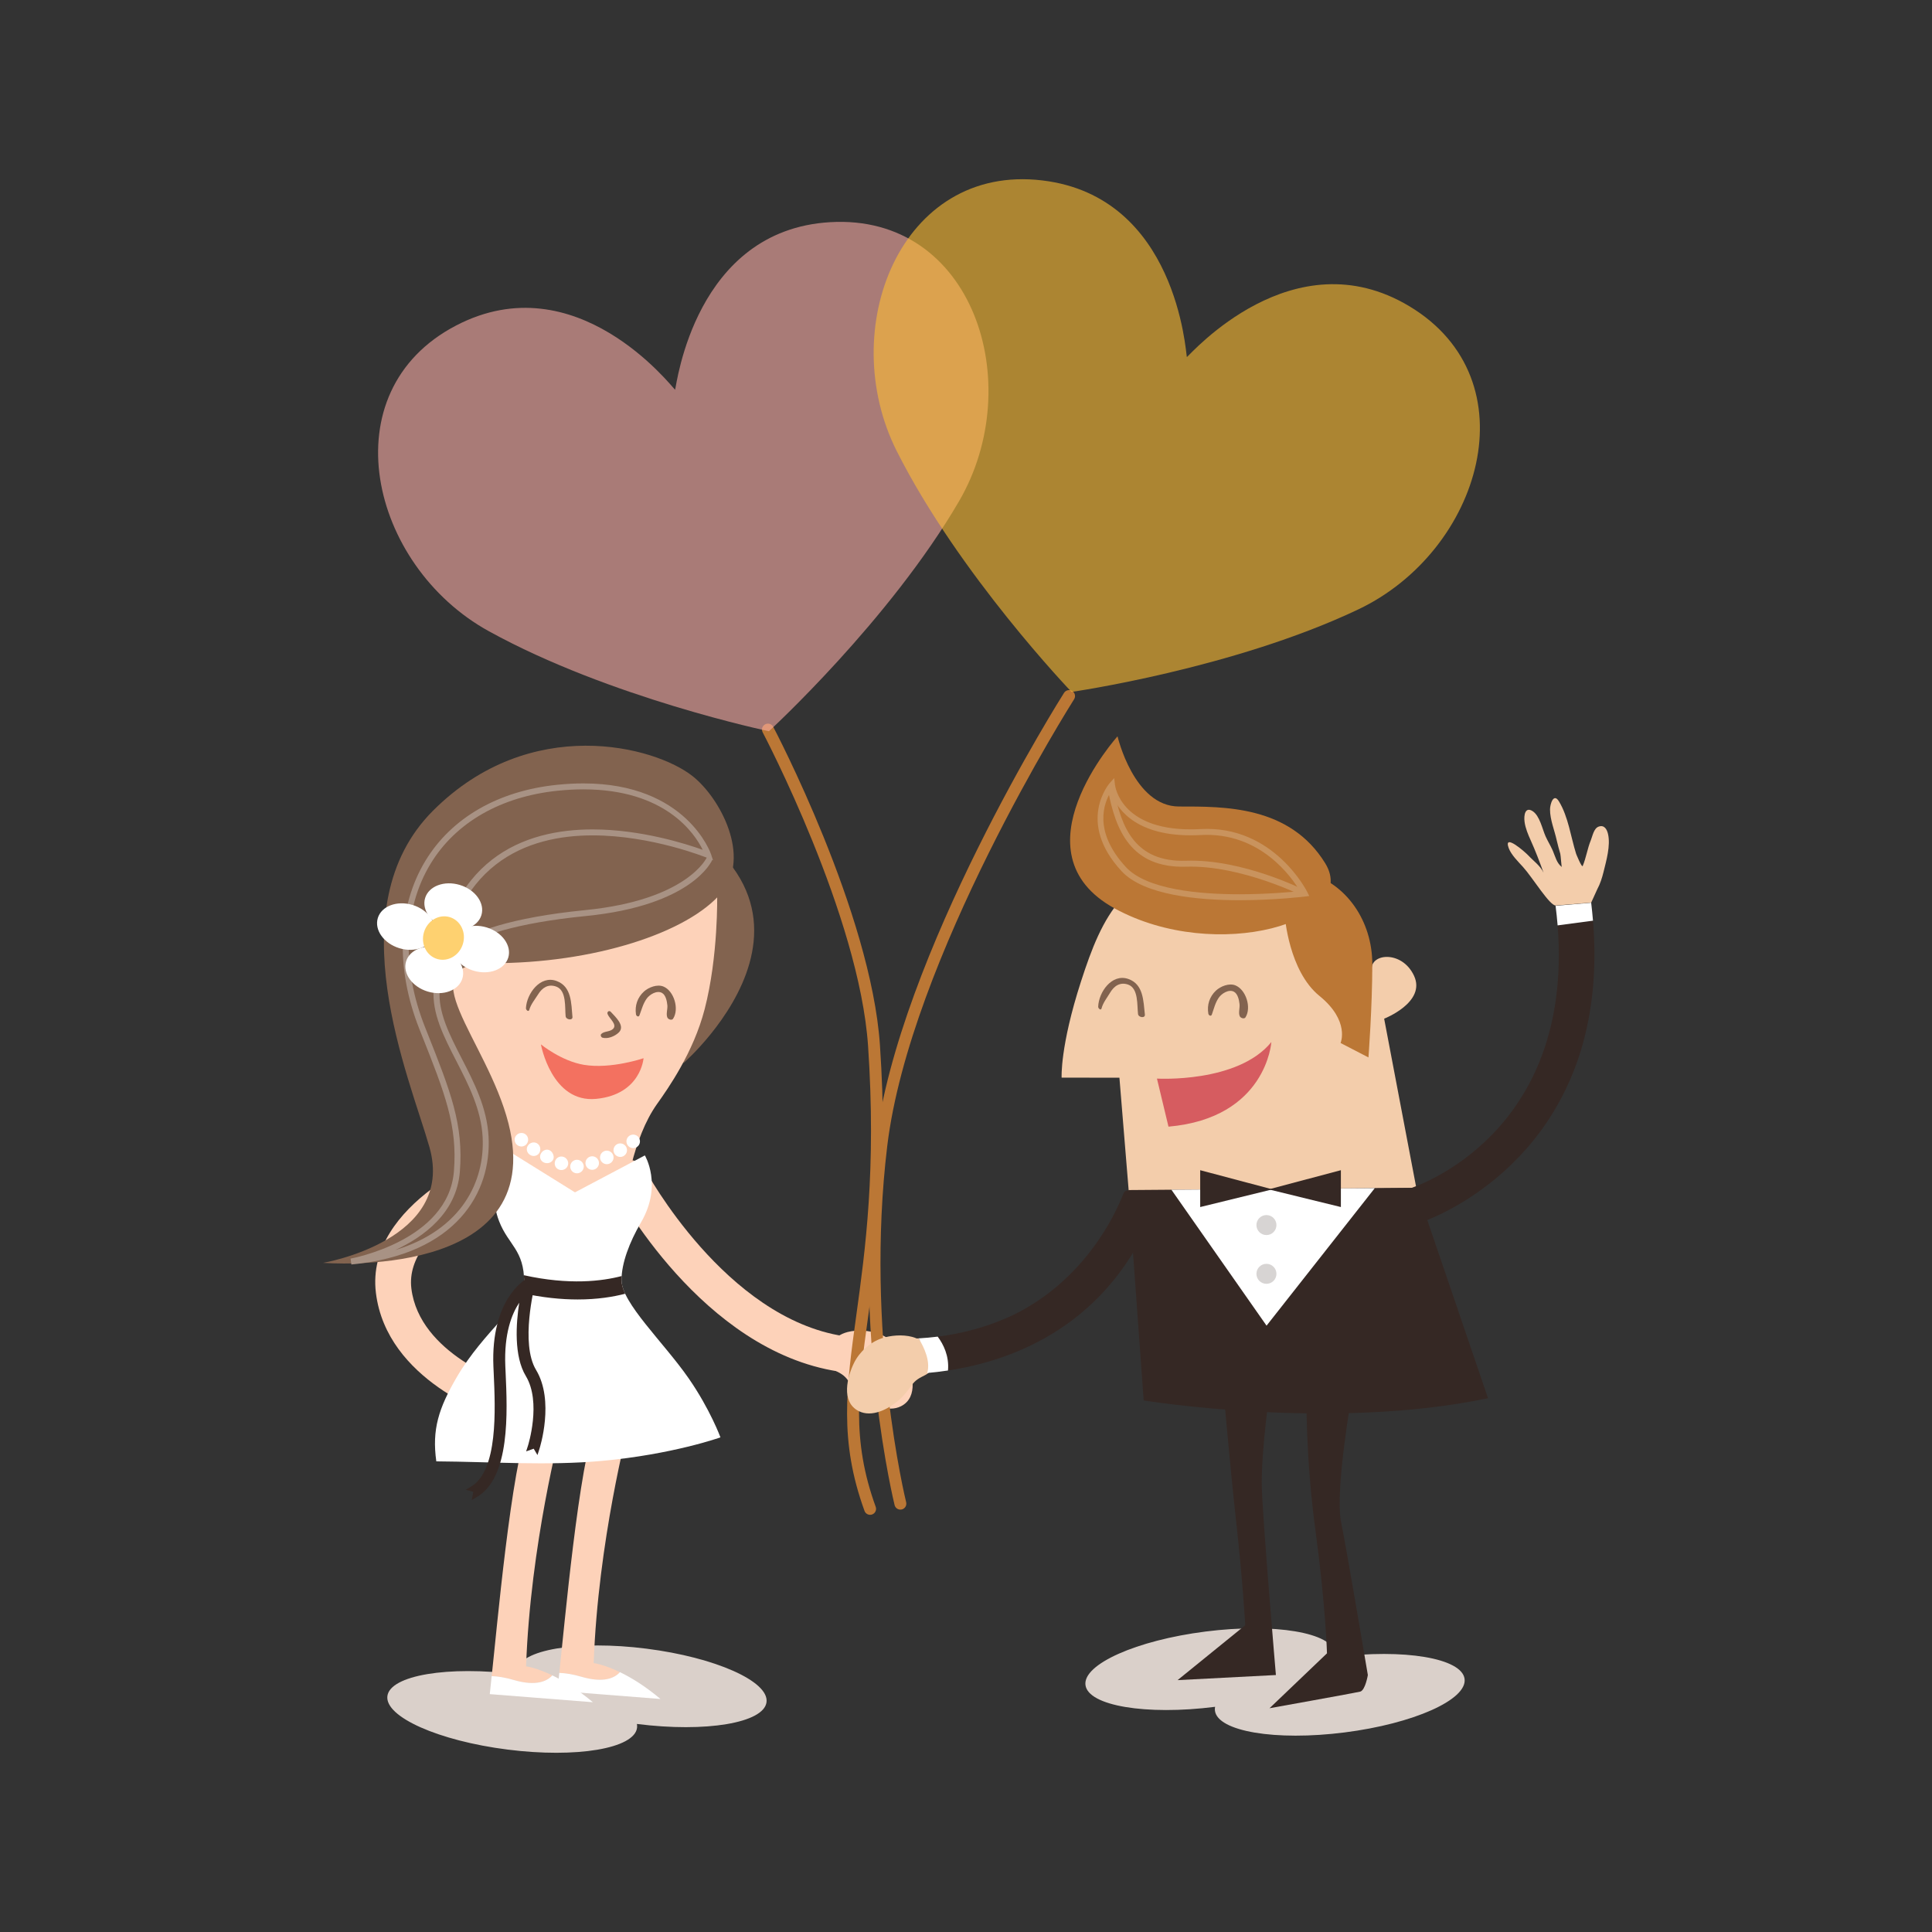 <?xml version="1.0" encoding="utf-8"?>
<!-- Generator: Adobe Illustrator 16.0.0, SVG Export Plug-In . SVG Version: 6.00 Build 0)  -->
<!DOCTYPE svg PUBLIC "-//W3C//DTD SVG 1.1//EN" "http://www.w3.org/Graphics/SVG/1.1/DTD/svg11.dtd">
<svg version="1.1" id="Layer_1" xmlns="http://www.w3.org/2000/svg" xmlns:xlink="http://www.w3.org/1999/xlink" x="0px" y="0px"
	 width="350px" height="350px" viewBox="0 0 350 350" enable-background="new 0 0 350 350" xml:space="preserve">
<rect x="0" y="0" width="350" height="350" fill="#333333" stroke="none"/>
<g>
	<path fill="#DAD0CA" d="M241.844,300.211L241.844,300.211c0.045-0.233,0.056-0.467,0.027-0.697
		c-0.479-3.764-10.992-5.531-23.481-3.944c-12.489,1.586-22.227,5.924-21.747,9.691c0.477,3.766,10.989,5.533,23.479,3.945h0.002
		c-0.045,0.234-0.058,0.467-0.028,0.696c0.479,3.766,10.991,5.532,23.481,3.946c12.489-1.588,22.226-5.925,21.746-9.692
		C264.847,300.392,254.334,298.625,241.844,300.211z"/>
	<path fill="#DAD0CA" d="M93.66,303.314L93.66,303.314c-0.046-0.232-0.058-0.466-0.027-0.696c0.478-3.766,10.991-5.532,23.48-3.946
		c12.49,1.586,22.228,5.926,21.749,9.691c-0.478,3.768-10.991,5.533-23.481,3.947h0c0.044,0.232,0.056,0.465,0.027,0.695
		c-0.478,3.767-10.991,5.532-23.48,3.945c-12.49-1.586-22.226-5.925-21.749-9.689C70.657,303.495,81.169,301.729,93.66,303.314z"/>
	<g>
		<path fill="#FDD2B9" d="M152.423,248.497c-0.16,0-0.323-0.013-0.487-0.037c-24.792-3.742-40.158-32.352-40.8-33.567
			c-0.834-1.58-0.229-3.538,1.351-4.373c1.582-0.833,3.54-0.229,4.373,1.352c0.205,0.383,14.55,26.944,36.042,30.189
			c1.767,0.267,2.983,1.915,2.717,3.684C155.378,247.348,153.998,248.497,152.423,248.497z"/>
		<path fill="#FDD2B9" d="M89.873,256.679c-0.809-0.259-19.824-6.516-21.774-22.463c-2.008-16.425,21.512-25.311,22.514-25.68
			l2.246,6.07c-0.197,0.073-19.701,7.648-18.335,18.823c1.453,11.878,17.163,17.033,17.321,17.084L89.873,256.679z"/>
		<g>
			<path fill="#FDD2B9" d="M105.31,303.758c-1.581-0.465-2.89-0.658-3.988-0.695c0.924-8.408,3.514-37.881,6.722-45.846l5.816,1.032
				c0,0-5.528,20.985-6.309,43.039c0,0,1.8,0.206,4.757,1.637C111.396,303.945,109.44,304.969,105.31,303.758z"/>
			<path fill="#FFFFFF" d="M100.977,306.32c0,0,0.122-1.227,0.346-3.258c1.098,0.037,2.407,0.23,3.988,0.695
				c4.13,1.211,6.086,0.188,6.998-0.833c1.989,0.961,4.495,2.472,7.349,4.864L100.977,306.32z"/>
		</g>
		<g>
			<path fill="#FDD2B9" d="M93.061,304.344c-1.581-0.465-2.891-0.659-3.988-0.695c0.924-8.409,3.514-37.882,6.722-45.847
				l5.816,1.033c0,0-5.528,20.984-6.309,43.038c0,0,1.8,0.208,4.758,1.638C99.146,304.531,97.19,305.556,93.061,304.344z"/>
			<path fill="#FFFFFF" d="M88.727,306.906c0,0,0.123-1.226,0.345-3.258c1.098,0.036,2.408,0.23,3.988,0.695
				c4.129,1.212,6.085,0.188,6.999-0.833c1.987,0.961,4.494,2.47,7.349,4.863L88.727,306.906z"/>
		</g>
		<path fill="#82634F" d="M110.353,142.604l13.475,49.979C123.828,192.584,160.181,161.012,110.353,142.604z"/>
		<path fill="#FDD2B9" d="M82.065,147.327c6.922-4.459,16.07-7.987,25.502-4.852c13.716,4.559,22.354,19.781,22.354,19.781
			s0.226,10.959-2.267,20.567c-2.043,7.873-6.625,14.365-8.625,17.178c-4.439,6.245-5.721,16.062-6.652,20.868l-11.315,2.179
			c0,0-6.624-12.386-11.368-17.303c-4.745-4.917-11.907-13.581-15.125-20.36C68.343,172.267,68.824,155.856,82.065,147.327z"/>
		<path fill="#FFFFFF" d="M116.823,209.313l-12.659,6.694l-11.448-7.123c0,0-5.101,5.224-2.28,12.398
			c1.693,4.307,4.518,5.154,4.518,10.985c0,3.938-7.306,8.817-12.196,17.201c-3.289,5.637-4.53,9.496-3.716,15.271
			c9.937,0.069,20.092,0.813,29.95-0.081c12.858-1.165,21.524-4.266,21.524-4.266s-1.86-5.075-5.774-10.715
			c-4.484-6.462-12.15-13.647-12.15-17.766c0-3.078,1.424-6.849,3.533-10.464C120.074,214.681,116.823,209.313,116.823,209.313z"/>
		<path fill="#82634F" d="M125.5,140.629c-6.836-5.448-29.422-11.391-47.047,6.227c-17.626,17.619-4.259,48.274-0.655,60.957
			c4.8,16.891-19.257,20.963-19.257,20.963s40.877,3.369,33.562-25.302c-3.885-15.223-18.585-29.021-3.083-28.984
			c18.589,0.045,35.684-5.531,41.731-12.828C136.077,155.236,130.551,144.655,125.5,140.629z"/>
		<path fill="#352824" d="M104.643,235.411c-2.94,0-6.358-0.328-10.222-1.18c0.33-0.684,0.532-1.337,0.532-1.963
			c0-0.449-0.022-0.859-0.054-1.254c8.223,1.829,14.204,1.083,17.732,0.15c-0.017,0.252-0.041,0.506-0.041,0.749
			c0,0.729,0.25,1.559,0.67,2.46C111.097,234.938,108.223,235.411,104.643,235.411z"/>
		<path fill="#F37160" d="M116.585,191.704c0,0-5.896,2.02-10.81,1.199c-4.093-0.682-7.785-3.704-7.785-3.704
			s1.928,10.673,10.03,9.87C116.122,198.268,116.585,191.704,116.585,191.704z"/>
		<path fill="#82634F" d="M120.197,178.724c-1.126-0.469-2.683,0.128-3.528,0.891c-1.187,1.072-1.691,2.573-1.455,4.146
			c0.049,0.325,0.48,0.567,0.629,0.177c0.399-1.046,0.643-2.091,1.303-3.019c0.545-0.764,1.865-1.568,2.787-1.039
			c0.697,0.4,0.894,1.526,0.966,2.243c0.07,0.697-0.286,1.62,0.013,2.239c0.148,0.305,0.788,0.546,1.021,0.194
			C123.088,182.806,122.114,179.522,120.197,178.724z"/>
		<path fill="#82634F" d="M100.832,177.716c-2.968-1.099-5.421,2.297-5.554,4.927c-0.017,0.314,0.48,0.763,0.607,0.298
			c0.272-0.999,1.061-1.937,1.605-2.813c0.745-1.201,1.836-1.922,3.281-1.395c1.896,0.692,1.536,3.793,1.699,5.372
			c0.066,0.643,1.301,0.822,1.235,0.119C103.476,181.764,103.58,178.731,100.832,177.716z"/>
		<path fill="#82634F" d="M110.66,183.315c-0.312-0.348-0.74-0.017-0.593,0.387c0.301,0.824,1.833,1.906,0.972,2.709
			c-0.587,0.547-1.592,0.373-2.115,0.902c-0.209,0.213-0.023,0.604,0.224,0.674c0.956,0.27,2.208-0.246,2.925-0.92
			C113.362,185.856,111.426,184.168,110.66,183.315z"/>
		<g>
			<path fill="#A89284" d="M63.653,229.073l-0.144-1.067c0.177-0.031,17.689-3.242,18.719-15.779
				c0.685-8.333-1.656-14.229-5.907-24.931l-0.341-0.86c-4.378-11.032-3.978-22.154,1.099-30.512
				c4.726-7.782,13.205-12.666,23.876-13.752c1.624-0.166,3.216-0.25,4.733-0.25c18.698,0,23.074,12.682,23.116,12.81l0.365,1.113
				l-1.083-0.446c-0.099-0.041-10-4.063-20.738-4.063c-11.648,0-25.91,4.847-27.702,27.936c-0.317,4.083,1.771,8.147,3.982,12.45
				c2.264,4.406,4.606,8.964,4.883,14.237C89.037,215.939,82.782,227.254,63.653,229.073z M105.688,143
				c-1.48,0-3.037,0.082-4.624,0.244c-10.327,1.052-18.518,5.753-23.064,13.239c-4.899,8.068-5.27,18.839-1.018,29.554l0.341,0.859
				c4.31,10.854,6.685,16.834,5.979,25.419c-0.61,7.42-6.528,11.755-11.704,14.148c12.114-3.697,16.251-12.518,15.835-20.449
				c-0.265-5.043-2.553-9.495-4.766-13.801c-2.283-4.442-4.439-8.639-4.099-13.027c1.856-23.912,16.675-28.931,28.778-28.931
				c8.758,0,16.962,2.622,19.955,3.695C125.822,150.945,120.505,143,105.688,143z"/>
			<path fill="#A89284" d="M78.996,175.68c-0.023-0.329-0.262-8.095,27.059-10.809c18.468-1.834,21.972-9.48,22.005-9.557
				l0.994,0.419c-0.142,0.338-3.697,8.304-22.893,10.211c-25.994,2.582-26.09,9.6-26.088,9.67L78.996,175.68z"/>
		</g>
		<g>
			<path fill="#FFFFFF" d="M87.212,165.782c-0.655,2.163-3.467,3.225-6.288,2.372c-2.813-0.855-4.563-3.3-3.91-5.463
				c0.655-2.164,3.469-3.227,6.286-2.373C86.118,161.17,87.868,163.617,87.212,165.782z"/>
			<path fill="#FFFFFF" d="M92.078,173.474c-0.66,2.165-3.476,3.23-6.288,2.376c-2.816-0.857-4.569-3.299-3.914-5.466
				c0.656-2.161,3.471-3.224,6.288-2.372C90.98,168.866,92.73,171.312,92.078,173.474z"/>
			<path fill="#FFFFFF" d="M78.641,169.403c-0.657,2.166-3.47,3.227-6.286,2.374c-2.815-0.853-4.567-3.301-3.912-5.464
				c0.657-2.161,3.47-3.224,6.289-2.374C77.548,164.792,79.296,167.239,78.641,169.403z"/>
			
				<ellipse transform="matrix(0.957 0.29 -0.29 0.957 54.372 -15.257)" fill="#FFFFFF" cx="78.635" cy="175.716" rx="5.329" ry="4.095"/>
			
				<ellipse transform="matrix(0.957 0.29 -0.29 0.957 52.685 -16.002)" fill="#FED170" cx="80.387" cy="169.933" rx="3.684" ry="3.959"/>
		</g>
		<g>
			<g>
				<path fill-rule="evenodd" clip-rule="evenodd" fill="#FFFFFF" d="M95.446,207.192c-0.387,0.555-1.171,0.676-1.729,0.251
					c-0.558-0.423-0.648-1.207-0.221-1.731c0.427-0.525,1.186-0.615,1.706-0.221C95.721,205.887,95.835,206.639,95.446,207.192z"/>
			</g>
			<g>
				<path fill-rule="evenodd" clip-rule="evenodd" fill="#FFFFFF" d="M97.769,208.728c-0.274,0.619-1.043,0.879-1.678,0.533
					c-0.636-0.34-0.835-1.114-0.481-1.688c0.356-0.576,1.087-0.769,1.643-0.471C97.807,207.402,98.042,208.109,97.769,208.728z"/>
			</g>
			<g>
				<path fill-rule="evenodd" clip-rule="evenodd" fill="#FFFFFF" d="M100.303,209.526c0.072,0.671-0.556,1.283-1.368,1.185
					c-0.8-0.1-1.243-0.809-1.056-1.454c0.188-0.652,0.801-1.047,1.346-0.982C99.76,208.345,100.234,208.853,100.303,209.526z"/>
			</g>
			<g>
				<path fill-rule="evenodd" clip-rule="evenodd" fill="#FFFFFF" d="M102.878,210.38c0.211,0.643-0.155,1.345-0.834,1.537
					c-0.682,0.197-1.374-0.21-1.521-0.869c-0.148-0.661,0.229-1.311,0.849-1.488C101.992,209.383,102.668,209.737,102.878,210.38z"
					/>
			</g>
			<g>
				<path fill-rule="evenodd" clip-rule="evenodd" fill="#FFFFFF" d="M105.664,210.876c0.256,0.625-0.051,1.345-0.693,1.595
					c-0.642,0.252-1.358-0.073-1.59-0.708c-0.233-0.636,0.082-1.336,0.699-1.577C104.699,209.944,105.407,210.248,105.664,210.876z"
					/>
			</g>
			<g>
				<path fill-rule="evenodd" clip-rule="evenodd" fill="#FFFFFF" d="M108.401,210.194c0.281,0.616,0.005,1.347-0.619,1.624
					c-0.626,0.277-1.353-0.009-1.62-0.631c-0.266-0.622,0.014-1.341,0.625-1.612C107.399,209.305,108.122,209.579,108.401,210.194z"
					/>
			</g>
			<g>
				<path fill-rule="evenodd" clip-rule="evenodd" fill="#FFFFFF" d="M111.03,209.143c0.297,0.606,0.042,1.344-0.572,1.639
					c-0.616,0.295-1.35,0.031-1.637-0.582c-0.287-0.611-0.028-1.34,0.577-1.63C110.003,208.279,110.733,208.534,111.03,209.143z"/>
			</g>
			<g>
				<path fill-rule="evenodd" clip-rule="evenodd" fill="#FFFFFF" d="M113.467,207.829c0.297,0.607,0.042,1.345-0.572,1.64
					c-0.615,0.295-1.35,0.032-1.636-0.581c-0.288-0.611-0.029-1.34,0.576-1.631C112.44,206.967,113.171,207.221,113.467,207.829z"/>
			</g>
			<g>
				<path fill-rule="evenodd" clip-rule="evenodd" fill="#FFFFFF" d="M115.811,206.235c0.298,0.607,0.043,1.346-0.572,1.64
					c-0.615,0.295-1.349,0.031-1.636-0.581c-0.289-0.612-0.029-1.341,0.576-1.631S115.515,205.628,115.811,206.235z"/>
			</g>
		</g>
		<path fill="#FDD2B9" d="M153.53,241.314c1.811-0.479,3.99-0.258,5.496,0.248c2.144,0.722,4.053,2.468,5.038,4.461
			c1.243,2.519,2.416,7.062-0.818,8.72c-2.402,1.233-5.373-0.338-7.206-1.892c-0.926-0.785-1.676-1.728-2.372-2.717
			c-0.762-1.083-1.429-1.346-2.554-1.935c-1.88-0.987-1.238-3.06-0.517-4.653C151.138,242.349,152.241,241.655,153.53,241.314z"/>
		<path fill="#352824" d="M85.451,271.746l0.292-1.492l-1.38-0.371l0.933-0.544c4.946-2.886,4.443-13.963,4.144-20.582l-0.054-1.201
			c-0.508-12.085,5.643-15.687,5.905-15.834l1.574,1.209c-0.027,0.104-2.647,10.457,0.244,15.239
			c3.38,5.59,0.706,14.043,0.59,14.399l-0.332,1.025l-0.68-1.148l-1.372,0.486l0.33-1.027c0.025-0.077,2.484-7.876-0.383-12.619
			c-2.191-3.623-1.783-9.507-1.2-13.29c-1.356,2.047-2.766,5.615-2.52,11.47l0.054,1.193c0.322,7.106,0.86,18.999-5.213,22.542
			L85.451,271.746z"/>
	</g>
	<g>
		<path fill="#BB7735" d="M157.629,274.423c-0.441,0-0.855-0.271-1.014-0.71c-4.624-12.715-3.307-22.26-1.484-35.471
			c1.621-11.752,3.639-26.376,2.128-48.753c-1.589-23.546-18.916-56.483-19.09-56.813c-0.279-0.527-0.079-1.179,0.448-1.458
			c0.527-0.278,1.18-0.078,1.458,0.448c0.177,0.333,17.717,33.678,19.337,57.678c1.526,22.597-0.509,37.345-2.144,49.193
			c-1.78,12.903-3.066,22.227,1.375,34.438c0.204,0.561-0.085,1.18-0.646,1.383C157.875,274.403,157.751,274.423,157.629,274.423z"
			/>
		<path opacity="0.6" fill="#F8ABA6" d="M150.362,40.25c-24.492,1.455-27.783,29.541-28.061,30.359
			c-0.649-0.563-17.889-22.976-39.662-11.646c-23.011,11.974-15.718,43.456,5.911,55.382c21.945,12.102,50.748,18.124,50.748,18.124
			s21.833-20.014,34.438-41.662C186.167,69.467,176.276,38.704,150.362,40.25z"/>
	</g>
	<g>
		<path fill="#BB7735" d="M163.111,273.481c-0.483,0-0.923-0.327-1.045-0.817c-0.077-0.307-7.618-31.064-3.47-65.358
			c4.154-34.338,33.866-81.318,34.166-81.789c0.319-0.503,0.986-0.65,1.489-0.331c0.503,0.32,0.65,0.987,0.33,1.49
			c-0.297,0.466-29.748,47.039-33.843,80.89c-4.099,33.883,3.345,64.271,3.42,64.575c0.145,0.578-0.207,1.164-0.785,1.309
			C163.286,273.471,163.198,273.481,163.111,273.481z"/>
		<path opacity="0.6" fill="#FEBD33" d="M255.312,55.475c-21.035-12.626-39.608,8.698-40.301,9.216
			c-0.216-0.829-1.793-29.063-26.161-32.002c-25.753-3.108-37.505,26.995-26.388,49.049c11.284,22.378,31.655,43.609,31.655,43.609
			s29.32-4.194,51.946-14.946C268.37,99.806,277.573,68.83,255.312,55.475z"/>
	</g>
	<g>
		<path fill-rule="evenodd" clip-rule="evenodd" fill="#F3CDAB" d="M195.84,177.781c-3.831,11.837-3.516,17.442-3.516,17.442
			l10.47,0.015l1.688,20.563l52.093-0.615l-5.823-30.642c0,0,7.646-2.97,5.414-7.773c-2.232-4.805-8.334-4.058-7.627-0.751
			c0,0-6.83-22.068-28.858-20.346C203.774,156.918,199.669,165.944,195.84,177.781z"/>
		<path fill-rule="evenodd" clip-rule="evenodd" fill="#BB7735" d="M232.757,165.962c0,0,0.696,9.928,6.27,14.456
			c5.574,4.527,3.832,8.533,3.832,8.533l5.05,2.613c0,0,0.696-9.058,0.696-16.895c0-7.837-4.702-14.629-11.668-16.545
			C229.97,156.209,232.757,165.962,232.757,165.962z"/>
		<path fill-rule="evenodd" clip-rule="evenodd" fill="#BB7735" d="M202.452,133.394c0,0-18.983,21.073-0.522,31.174
			c18.46,10.102,44.585,2.265,38.142-8.185c-6.442-10.45-18.287-10.276-26.473-10.276
			C205.412,146.107,202.452,133.394,202.452,133.394z"/>
		<path fill-rule="evenodd" clip-rule="evenodd" fill="#D65C60" d="M209.592,195.396c0,0,14.631,0.871,20.726-6.618
			c0,0-0.872,13.759-18.636,15.326L209.592,195.396z"/>
		<path fill="#82634F" d="M223.785,178.503c-1.133-0.446-2.679,0.178-3.51,0.958c-1.163,1.094-1.644,2.604-1.374,4.173
			c0.054,0.323,0.492,0.557,0.632,0.165c0.38-1.055,0.603-2.104,1.246-3.043c0.529-0.775,1.833-1.604,2.766-1.094
			c0.705,0.387,0.923,1.509,1.006,2.225c0.086,0.696-0.252,1.626,0.058,2.239c0.154,0.303,0.797,0.531,1.024,0.174
			C226.753,182.529,225.719,179.265,223.785,178.503z"/>
		<path fill="#82634F" d="M204.405,177.349c-2.987-1.04-5.374,2.4-5.459,5.033c-0.009,0.314,0.496,0.753,0.614,0.286
			c0.255-1.005,1.023-1.957,1.55-2.842c0.724-1.217,1.8-1.958,3.255-1.458c1.907,0.655,1.608,3.763,1.801,5.337
			c0.081,0.643,1.318,0.8,1.239,0.097C207.127,181.346,207.175,178.313,204.405,177.349z"/>
		<path fill="#C9935D" d="M224.525,163.083c-7.517,0-17.32-0.913-21.342-5.263c-8.27-8.947-2.198-15.903-2.136-15.973l0.803-0.892
			l0.135,1.195c0.037,0.331,1.052,8.094,13.702,8.094h0.002c0.575,0,1.172-0.016,1.796-0.05
			c13.291-0.733,19.308,11.332,19.365,11.45l0.329,0.678l-0.748,0.093C236.378,162.423,230.973,163.083,224.525,163.083z
			 M201.212,143.461c-1.219,1.998-3.229,7.143,2.764,13.627c3.757,4.064,13.249,4.916,20.55,4.916c4.938,0,9.252-0.391,10.976-0.571
			c-1.463-2.47-7.178-10.741-17.958-10.161c-0.644,0.035-1.26,0.052-1.854,0.052h-0.002
			C205.084,151.324,202.046,145.922,201.212,143.461z"/>
		<path fill="#C9935D" d="M236.122,162.361c-0.113-0.056-11.314-5.665-21.213-5.352c-10.098,0.323-12.8-6.75-14.153-13.714
			l1.059-0.206c1.331,6.846,3.84,13.152,13.06,12.841c10.237-0.341,21.268,5.231,21.735,5.468L236.122,162.361z"/>
		<path fill="#352824" d="M255.326,215.335c-1.707,0.538-2.653,2.341-2.127,4.045c0.528,1.708,2.341,2.664,4.051,2.136
			c0.047-0.015,0.724-0.235,1.849-0.711c7.176-3.032,32.57-16.522,29.486-54.014l-6.407,0.851
			C285.145,205.435,256.622,214.921,255.326,215.335z"/>
		<g>
			<path fill="#FFFFFF" d="M282.178,167.641l6.407-0.851c-0.088-1.065-0.201-2.15-0.328-3.249l-6.451,0.548
				C281.956,165.296,282.085,166.486,282.178,167.641z"/>
			<path fill="#F3CDAB" d="M281.23,153.953c-0.371-0.825-0.846-1.583-1.225-2.422c-0.596-1.319-1.057-3.76-2.368-4.592
				c-1.336-0.848-1.612,0.736-1.448,1.948c0.158,1.171,0.638,2.292,1.118,3.36c0.88,1.954,1.597,3.855,2.324,5.854
				c-0.592-1.271-1.81-2.112-2.746-3.112c-0.677-0.722-4.581-4.11-3.569-1.35c0.451,1.228,1.725,2.464,2.595,3.426
				c1.743,1.923,4.849,7.074,5.959,6.98c2.079-0.176,4.307-0.354,6.387-0.529c0,0,1.071-2.361,1.114-2.441
				c0.519-0.965,0.862-2.043,1.123-3.104c0.502-2.044,1.307-4.805,0.808-6.912c-0.193-0.811-0.669-1.697-1.718-1.297
				c-0.862,0.327-1.084,1.71-1.394,2.465c-0.62,1.505-0.841,3.163-1.467,4.65c-0.158,0.376-1.176-2.146-1.19-2.189
				c-0.976-3.097-1.411-6.709-3.112-9.507c-0.987-1.623-1.615,0.515-1.619,1.456c-0.011,1.844,0.828,3.813,1.214,5.601
				c0.185,0.844,0.413,1.602,0.646,2.432c0.086,0.297,0.2,2.336,0.286,2.398c-0.928-0.672-1.206-1.922-1.629-2.916
				C281.29,154.084,281.263,154.018,281.23,153.953z"/>
		</g>
		<g>
			<path fill="#352824" d="M203.568,216.125c-3.912,9.782-11.483,18.379-21.19,22.631c-3.92,1.717-8.098,2.813-12.336,3.371
				c-0.056,0.007-0.112,0.011-0.168,0.017c1.019,1.368,2.101,3.488,1.862,6.137c12.218-1.856,29.104-8.347,37.435-29.173
				C209.834,217.448,204.231,214.465,203.568,216.125z"/>
			<g>
				<path fill="#F3CDAB" d="M168.187,244.421c-0.339-0.75-0.914-1.283-1.601-1.675c-0.057-0.096-0.113-0.198-0.169-0.289
					c-0.114,0.006-0.229,0.011-0.343,0.019c-0.264-0.112-0.535-0.211-0.821-0.287c-1.812-0.479-3.99-0.259-5.496,0.248
					c-2.144,0.722-4.054,2.467-5.038,4.461c-1.243,2.518-2.416,7.062,0.817,8.721c2.402,1.232,5.374-0.338,7.207-1.894
					c0.925-0.785,1.675-1.728,2.371-2.716c0.763-1.083,1.43-1.346,2.556-1.936C169.548,248.087,168.907,246.015,168.187,244.421z"/>
				<path fill="#FFFFFF" d="M169.874,242.144c-1.147,0.147-2.301,0.243-3.456,0.313c1.023,1.667,2.183,4.181,1.552,6.273
					c1.19-0.105,2.45-0.251,3.766-0.45C171.974,245.632,170.892,243.512,169.874,242.144z"/>
			</g>
		</g>
		<path fill-rule="evenodd" clip-rule="evenodd" fill="#352824" d="M204.432,215.59l2.757,38.11c0,0,34.054,5.576,62.38-0.405
			l-12.993-38.109L204.432,215.59z"/>
		<path fill-rule="evenodd" clip-rule="evenodd" fill="#352824" d="M221.499,250.242c0,0,1.313,15.263,2.472,25.675
			c1.157,10.411,1.619,18.506,1.619,18.506l-12.261,9.948l17.813-0.925c0,0-2.313-27.064-2.545-33.774
			c-0.23-6.71,1.62-18.97,1.62-18.97L221.499,250.242z"/>
		<path fill-rule="evenodd" clip-rule="evenodd" fill="#352824" d="M236.674,252.055c0,0-0.211,11.603,1.639,25.251
			c1.853,13.649,2.083,22.208,2.083,22.208l-10.41,9.948c0,0,15.499-2.777,16.426-3.009c0.924-0.231,1.387-3.007,1.387-3.007
			s-3.699-21.977-4.857-27.761c-1.157-5.783,2.082-23.826,2.082-23.826L236.674,252.055z"/>
		<polygon fill-rule="evenodd" clip-rule="evenodd" fill="#FFFFFF" points="249.056,215.245 212.211,215.53 229.448,240.155 		"/>
		<polygon fill-rule="evenodd" clip-rule="evenodd" fill="#352824" points="217.427,218.668 217.427,211.993 230.511,215.464 		"/>
		<polygon fill-rule="evenodd" clip-rule="evenodd" fill="#352824" points="242.913,218.668 242.913,211.993 229.828,215.464 		"/>
		<circle fill-rule="evenodd" clip-rule="evenodd" fill="#D7D4D3" cx="229.427" cy="221.932" r="1.812"/>
		<circle fill-rule="evenodd" clip-rule="evenodd" fill="#D7D4D3" cx="229.427" cy="230.765" r="1.812"/>
	</g>
</g>
</svg>
